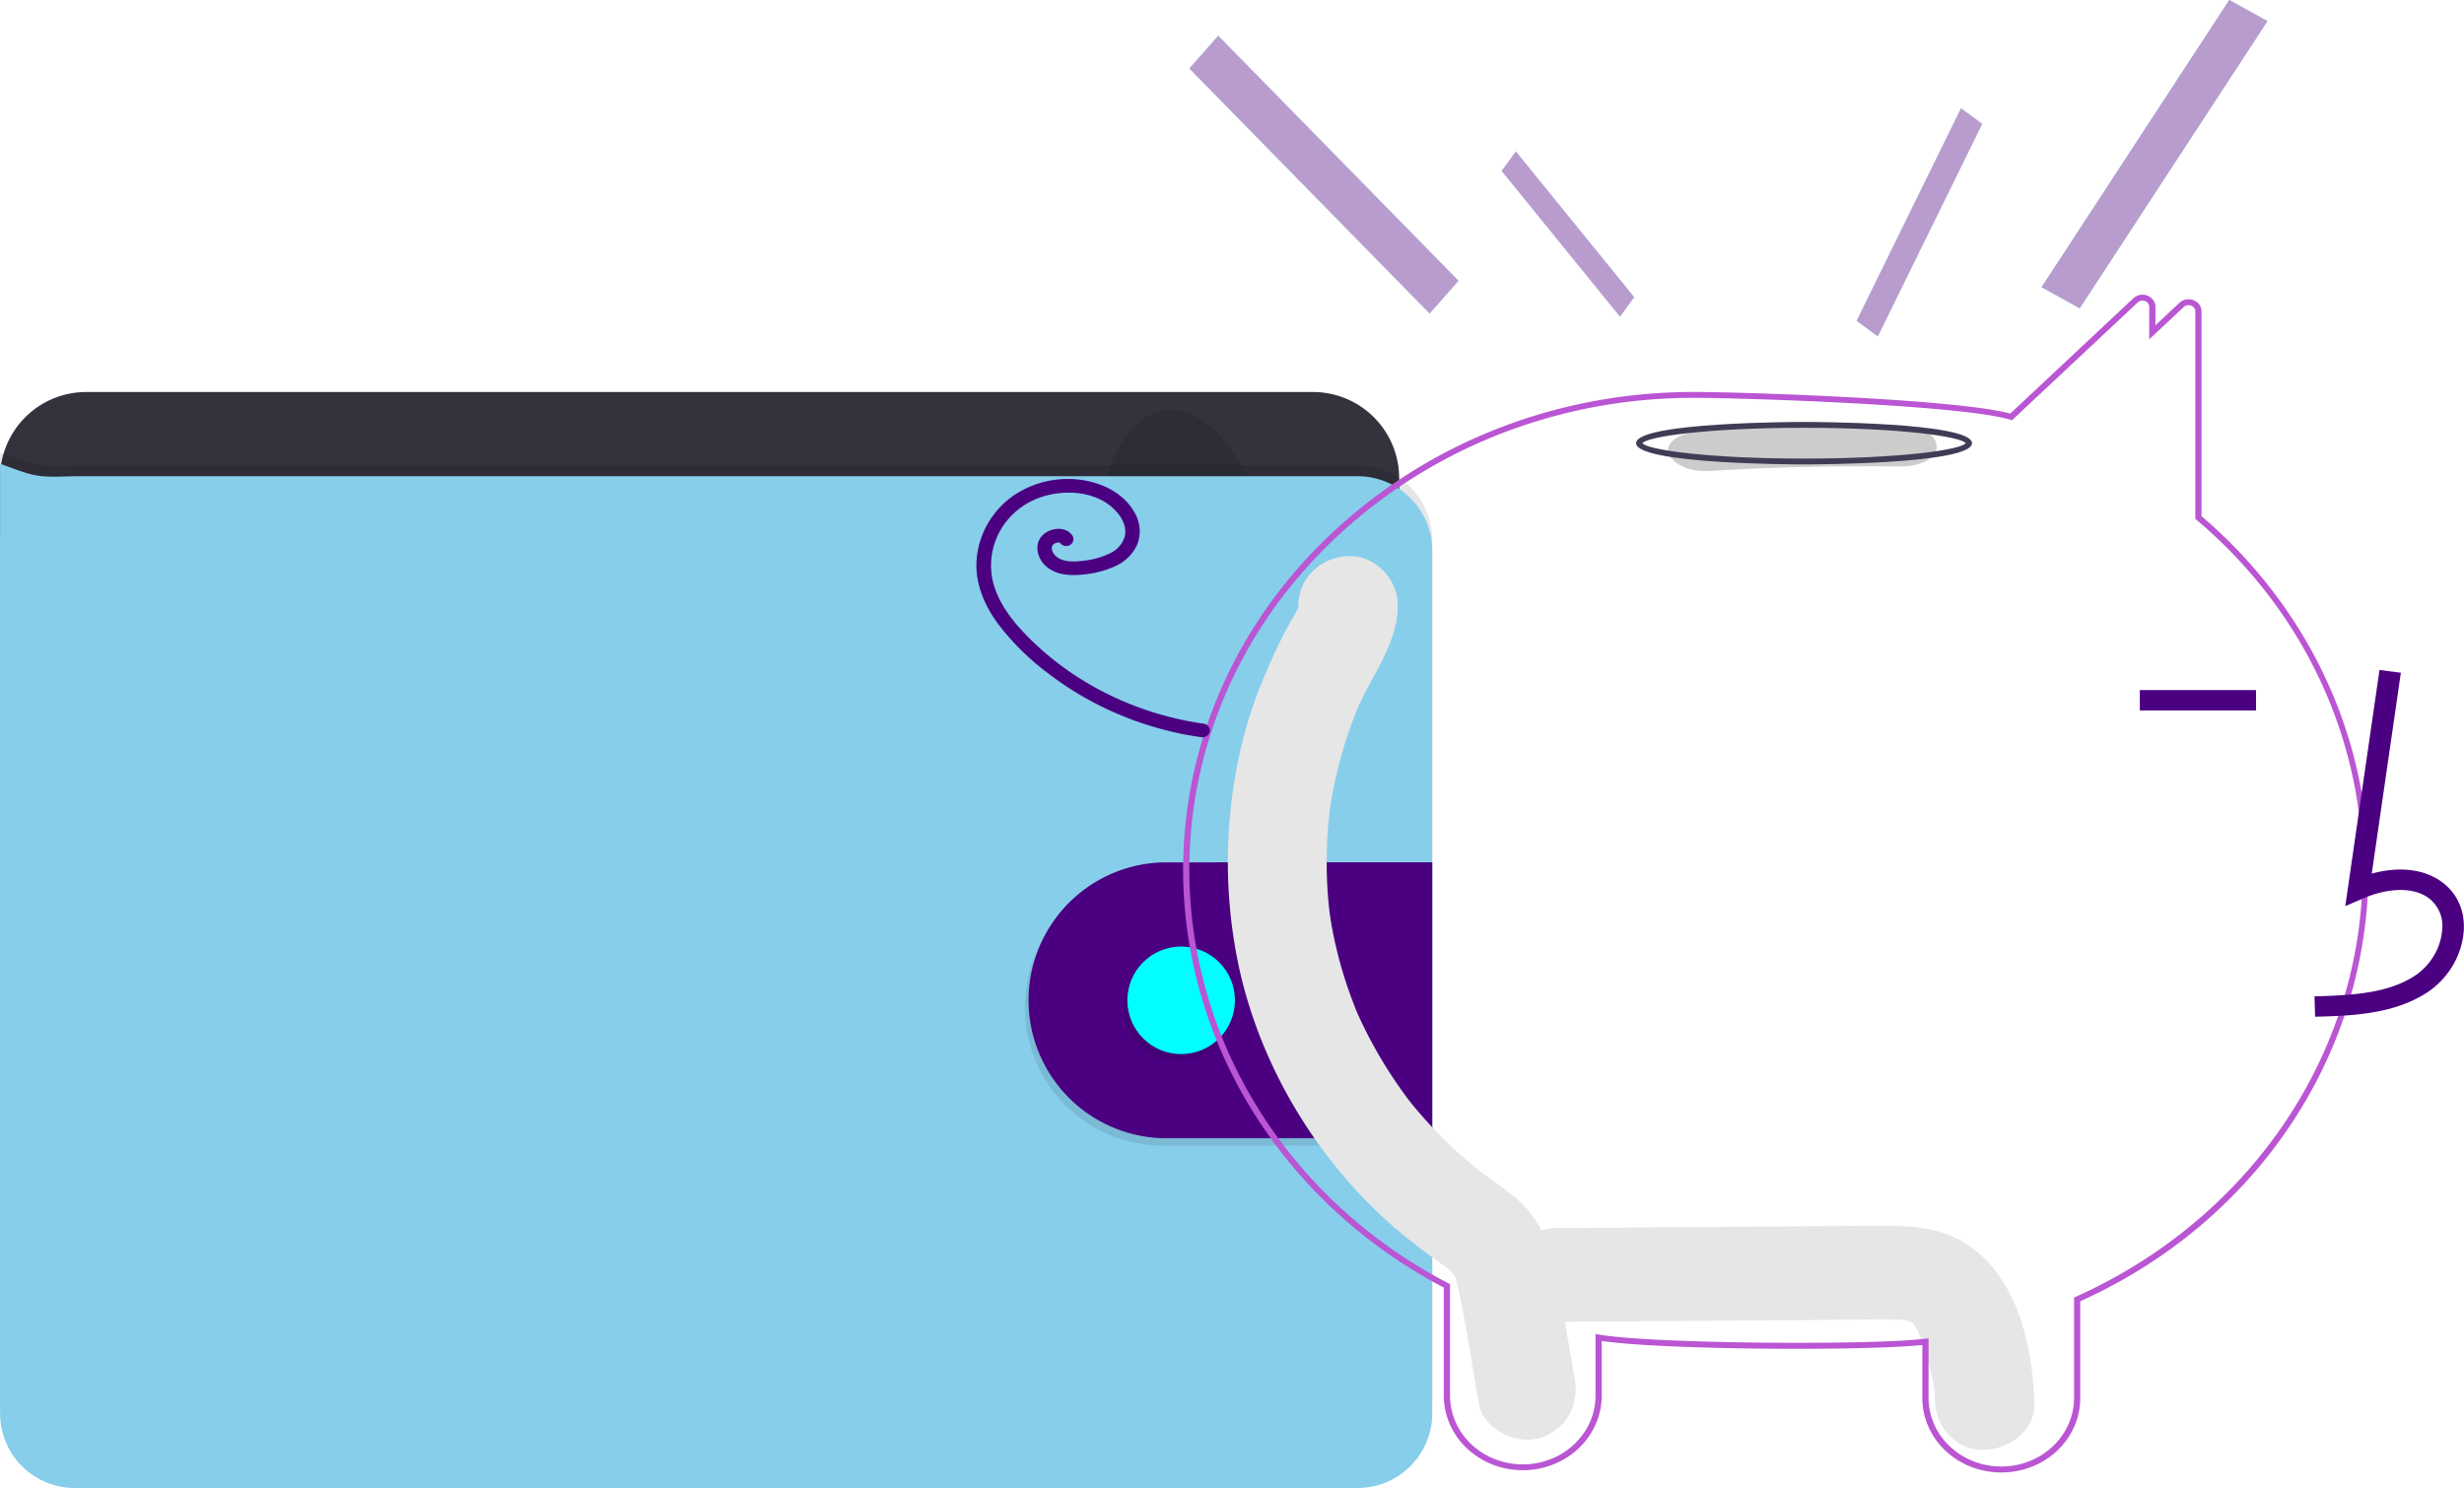 <?xml version="1.0" encoding="UTF-8" standalone="no"?>
<svg
   xmlns:dc="http://purl.org/dc/elements/1.1/"
   xmlns:cc="http://creativecommons.org/ns#"
   xmlns:rdf="http://www.w3.org/1999/02/22-rdf-syntax-ns#"
   xmlns:svg="http://www.w3.org/2000/svg"
   xmlns="http://www.w3.org/2000/svg"
   xmlns:sodipodi="http://sodipodi.sourceforge.net/DTD/sodipodi-0.dtd"
   xmlns:inkscape="http://www.inkscape.org/namespaces/inkscape"
   id="baed4b18-14ee-447f-bd84-b0265ca0ad8a"
   data-name="Layer 1"
   width="985.221"
   height="595.071"
   viewBox="0 0 985.221 595.071"
   version="1.1"
   sodipodi:docname="empty-fiddelize-invest.svg"
   inkscape:version="0.92.3 (2405546, 2018-03-11)">
  <sodipodi:namedview
     pagecolor="#ffffff"
     bordercolor="#666666"
     borderopacity="1"
     objecttolerance="10"
     gridtolerance="10"
     guidetolerance="10"
     inkscape:pageopacity="0"
     inkscape:pageshadow="2"
     inkscape:window-width="1440"
     inkscape:window-height="858"
     id="namedview240"
     showgrid="false"
     inkscape:zoom="0.62162861"
     inkscape:cx="605.49046"
     inkscape:cy="335.6282"
     inkscape:window-x="-11"
     inkscape:window-y="-11"
     inkscape:window-maximized="1"
     inkscape:current-layer="baed4b18-14ee-447f-bd84-b0265ca0ad8a" />
  <defs
     id="defs9">
    <linearGradient
       id="b6a338e9-6675-4055-aeec-b883651a73ae"
       x1="790.68"
       y1="664.41"
       x2="790.68"
       y2="175.75"
       gradientUnits="userSpaceOnUse">
      <stop
         offset="0"
         stop-color="gray"
         stop-opacity="0.25"
         id="stop2" />
      <stop
         offset="0.54"
         stop-color="gray"
         stop-opacity="0.12"
         id="stop4" />
      <stop
         offset="1"
         stop-color="gray"
         stop-opacity="0.1"
         id="stop6" />
    </linearGradient>
  </defs>
  <title
     id="title11">wallet</title>
  <path
     d="m 352.15,349.311 c 6.63,0.85 13.51,1.39 19.86,-0.67 1,-0.31 2.1,-1 2,-2 a 2.42,2.42 0 0 0 -0.45,-1 61.78,61.78 0 0 1 -6,-11.43 1,1 0 0 0 -0.37,-0.52 0.94,0.94 0 0 0 -0.64,0 c -2.93,0.77 -5.46,2.66 -8.37,3.47 a 11.9,11.9 0 0 1 -4.56,0.34 c -1.32,-0.15 -3.12,-1.24 -4.32,-1.1 0.68,4.37 2.34,8.45 2.85,12.91 z"
     id="path19"
     inkscape:connector-curvature="0"
     style="fill:#b07dde" />
  <path
     d="m 477.54,338.241 c 4.37,-3 8.9,-6.15 11.48,-10.78 a 1.87,1.87 0 0 0 0.31,-0.93 1.92,1.92 0 0 0 -0.37,-0.9 37.16,37.16 0 0 0 -9.33,-10.07 27.21,27.21 0 0 0 -5.2,4.8 c -1.1,1.16 -4.14,3 -4.17,4.77 0,1 1.16,2.16 1.7,3 0.73,1.08 1.42,2.18 2.08,3.3 0.38,0.55 3.85,6.59 3.5,6.81 z"
     id="path21"
     inkscape:connector-curvature="0"
     style="fill:#b07dde" />
  <path
     d="m 378.14,362.701 a 4.45,4.45 0 0 1 -0.8,2.9 3.93,3.93 0 0 1 -1.68,1 c -9.27,3.32 -20,-0.82 -29.25,2.45 -1.9,0.67 -3.7,1.64 -5.61,2.28 a 30.52,30.52 0 0 1 -7,1.24 c -3.27,0.31 -6.56,0.51 -9.84,0.6 a 23.66,23.66 0 0 1 -7.42,-0.65 8.91,8.91 0 0 1 -5.69,-4.51 4.33,4.33 0 0 1 -0.28,-3.21 3.46,3.46 0 0 1 0.61,-1 8.77,8.77 0 0 1 2.18,-1.77 l 3.41,-2.2 a 22.89,22.89 0 0 1 5.17,-2.74 c 1.35,-0.44 2.78,-0.63 4.15,-1 4.79,-1.4 8.45,-5.2 11.85,-8.85 l 4.64,-4.95 a 4.67,4.67 0 0 1 1.61,-1.29 4.46,4.46 0 0 1 2,-0.19 26.74,26.74 0 0 1 12.65,4.24 16.39,16.39 0 0 0 3.12,1.84 c 2.72,1.06 6.21,0.26 8.72,-1.08 1.19,-0.64 0.93,-1 1.43,-2.14 0.5,-1.14 1.72,-1.87 2.78,-0.83 a 2.94,2.94 0 0 1 0.66,1.26 c 1,3.3 0.62,6.85 0.62,10.31 a 4.54,4.54 0 0 0 0.2,1.6 9.05,9.05 0 0 0 0.91,1.48 3.37,3.37 0 0 1 0.19,0.38 10.17,10.17 0 0 1 0.67,4.83 z"
     id="path23"
     inkscape:connector-curvature="0"
     style="fill:#514e7f" />
  <path
     d="m 378.14,362.701 a 4.45,4.45 0 0 1 -0.8,2.9 3.93,3.93 0 0 1 -1.68,1 c -9.27,3.32 -20,-0.82 -29.25,2.45 -1.9,0.67 -3.7,1.64 -5.61,2.28 a 30.52,30.52 0 0 1 -7,1.24 c -3.27,0.31 -6.56,0.51 -9.84,0.6 a 23.66,23.66 0 0 1 -7.42,-0.65 8.91,8.91 0 0 1 -5.69,-4.51 4.33,4.33 0 0 1 -0.28,-3.21 3.46,3.46 0 0 1 0.61,-1 c 0.54,1.13 0.93,2.63 1.27,3.17 a 6.49,6.49 0 0 0 4.34,3.13 10.78,10.78 0 0 0 4,-0.51 c 8.4,-2.08 17.33,-2.11 25.4,-5.26 2.77,-1.09 5.41,-2.54 8.32,-3.2 2.91,-0.66 6,-0.48 9,-0.73 4.74,-0.38 9.33,-1.81 14,-2.56 a 10.17,10.17 0 0 1 0.63,4.86 z"
     id="path25"
     inkscape:connector-curvature="0"
     style="fill:#464353" />
  <path
     d="m 498.77,337.631 c -0.44,3.52 -2.67,6.55 -5.12,9.12 -2.45,2.57 -5.22,4.88 -7.17,7.84 -2.4,3.67 -3.48,8.22 -6.6,11.32 a 18.1,18.1 0 0 1 -4,2.85 27.91,27.91 0 0 1 -5.15,2.37 c -4.66,1.49 -9.68,1.15 -14.55,0.79 a 13.09,13.09 0 0 1 -4.62,-0.89 13.92,13.92 0 0 1 -1.92,-1.18 9.17,9.17 0 0 1 -3,-3 3,3 0 0 1 -0.29,-2.18 5.12,5.12 0 0 1 1.39,-2.12 33,33 0 0 1 3.52,-3.17 21.07,21.07 0 0 0 4.58,-4 12.92,12.92 0 0 0 1.77,-4 35.48,35.48 0 0 0 1.29,-7.65 24.25,24.25 0 0 1 0.53,-5.12 c 0.74,-2.64 2.7,-5 2.48,-7.73 a 1.93,1.93 0 0 1 0.1,-1.17 1.63,1.63 0 0 1 0.92,-0.57 16.3,16.3 0 0 1 4.78,-1.11 5.57,5.57 0 0 1 4.44,1.74 c 0.68,0.82 1.13,2 2.13,2.32 a 3.38,3.38 0 0 0 1.52,0.06 c 2.46,-0.25 5.06,-0.56 7,-2.15 a 8.73,8.73 0 0 0 2.9,-6.37 c 0,-0.91 -0.41,-1.86 1,-2 1.06,-0.14 1.9,1 2.44,1.7 1.95,2.61 3.95,5.34 4.68,8.52 a 2.51,2.51 0 0 1 0.89,-0.17 3.87,3.87 0 0 1 3.19,1.63 6.35,6.35 0 0 1 0.87,4.32 z"
     id="path27"
     inkscape:connector-curvature="0"
     style="fill:#514e7f" />
  <path
     d="m 498.77,337.631 c -0.44,3.52 -2.67,6.55 -5.12,9.12 -2.45,2.57 -5.22,4.88 -7.17,7.84 -2.4,3.67 -3.48,8.22 -6.6,11.32 a 18.1,18.1 0 0 1 -4,2.85 27.91,27.91 0 0 1 -5.15,2.37 c -4.66,1.49 -9.68,1.15 -14.55,0.79 a 13.09,13.09 0 0 1 -4.62,-0.89 13.92,13.92 0 0 1 -1.92,-1.18 9.17,9.17 0 0 1 -3,-3 7.31,7.31 0 0 1 3,-0.72 c 2.16,0.12 3.74,2.16 5.81,2.79 2.95,0.89 5.89,-1.19 8.88,-1.9 1.95,-0.46 4,-0.34 5.93,-1 a 14.66,14.66 0 0 0 4.39,-2.66 22.35,22.35 0 0 0 4.69,-4.52 29.05,29.05 0 0 0 2.75,-5.49 78.5,78.5 0 0 1 5.56,-10.64 7.52,7.52 0 0 1 1.13,-1.48 c 0.47,-0.43 1,-0.73 1.53,-1.11 2,-1.51 2.83,-4 3.53,-6.44 a 11.27,11.27 0 0 1 0.79,-2.15 3.87,3.87 0 0 1 3.19,1.63 6.35,6.35 0 0 1 0.95,4.47 z"
     id="path29"
     inkscape:connector-curvature="0"
     style="fill:#464353" />
  <path
     d="m 559.45,203.661 v -12.42 a 34.48,34.48 0 0 0 -34.48,-34.47 H 34.48 A 34.48,34.48 0 0 0 0,191.241 v 22.9 z"
     id="path55"
     inkscape:connector-curvature="0"
     style="fill:#33323d" />
  <ellipse
     cx="442.021"
     cy="301.155"
     rx="37.72"
     ry="80.9"
     transform="rotate(-7.1)"
     id="ellipse63"
     style="opacity:0.1" />
  <path
     d="m 572.69,215.851 v 345 a 29.83,29.83 0 0 1 -29.84,29.83 h -513 a 29.83,29.83 0 0 1 -29.82,-29.83 v -379.78 c 14.7,5.46 14.7,5.46 29.82,5 h 513 a 29.84,29.84 0 0 1 29.84,29.78 z"
     id="path75"
     inkscape:connector-curvature="0"
     style="opacity:0.1" />
  <path
     d="m 572.69,220.241 v 345 a 29.84,29.84 0 0 1 -29.84,29.83 h -513 a 29.83,29.83 0 0 1 -29.82,-29.83 v -379.79 c 14.7,5.45 14.7,5.45 29.82,5 h 513 a 29.84,29.84 0 0 1 29.84,29.79 z"
     id="path77"
     style="fill:#87ceeb"
     inkscape:connector-curvature="0" />
  <path
     d="m 571.23,347.791 v 110.33 h -107 a 55.17,55.17 0 0 1 0,-110.33 z"
     id="path79"
     inkscape:connector-curvature="0"
     style="opacity:0.1" />
  <path
     d="m 572.69,344.851 v 110.35 h -107 a 55.17,55.17 0 0 1 0,-110.33 z"
     id="path81"
     style="fill:#4b0082"
     inkscape:connector-curvature="0" />
  <circle
     cx="470.82"
     cy="402.961"
     r="21.51"
     id="circle83"
     style="opacity:0.1" />
  <circle
     cx="472.28"
     cy="400.041"
     r="21.51"
     id="circle85"
     style="fill:#00ffff" />
  <g
     id="g1371"
     transform="matrix(1.241,0,0,1.172,274.565,-110.489)">
    <path
       id="path1289"
       transform="translate(-229.662,-151.412)"
       d="m 651.612,679.719 c -5.122,-7.172 -12.055,-12.419 -20.771,-14.383 -7.601,-1.713 -15.416,-1.421 -23.142,-1.361 l -97.692,0.753 c -8.367,0.065 -16.389,7.313 -16,16 0.386,8.614 7.032,16.069 16,16 q 42.926,-0.331 85.851,-0.662 c 6.747,-0.052 13.497,-0.174 20.244,-0.152 1.515,0.005 3.024,0.085 4.538,0.102 0.367,0.004 0.631,9.1e-4 0.818,-0.007 0.047,0.014 0.086,0.027 0.147,0.044 0.79,0.217 1.6,0.366 2.394,0.572 -0.278,0.008 0.515,0.503 0.914,0.671 0.055,0.108 0.171,0.299 0.366,0.595 0.272,0.51 1.077,2.059 1.11,2.01 a 71.762,71.762 0 0 1 2.987,9.393 c 1.859,7.047 2.268,8.52 2.536,15.132 0.338,8.352 7.117,16.398 16,16 8.379,-0.375 16.363,-7.042 16,-16 -0.611,-15.094 -3.261,-32.05 -12.3,-44.708 z"
       inkscape:connector-curvature="0"
       style="fill:#e6e6e6" />
    <path
       id="path1291"
       transform="translate(-229.662,-151.412)"
       d="m 515.749,715.825 c -1.835,-11.12 -3.635,-22.246 -5.505,-33.36 -1.898,-11.274 -5.774,-21.598 -14.548,-28.997 -2.344,-1.977 -4.775,-3.823 -7.216,-5.663 -0.858,-0.647 -1.715,-1.295 -2.563,-1.956 -0.051,-0.04 -0.083,-0.064 -0.127,-0.099 -0.093,-0.08 -0.205,-0.176 -0.355,-0.303 -3.657,-3.095 -7.19,-6.327 -10.556,-9.763 q -4.483,-4.577 -8.575,-9.545 -1.022,-1.241 -2.019,-2.504 c -0.114,-0.145 -0.729,-0.94 -1.135,-1.459 -0.377,-0.519 -1.066,-1.457 -1.182,-1.621 q -1.164,-1.646 -2.286,-3.322 a 156.126,156.126 0 0 1 -13.187,-24.115 q -0.547,-1.251 -1.068,-2.517 c -0.093,-0.258 -0.214,-0.588 -0.374,-1.029 -0.741,-2.038 -1.481,-4.074 -2.159,-6.137 q -2.16,-6.571 -3.714,-13.336 -0.768,-3.34 -1.383,-6.715 -0.317,-1.735 -0.593,-3.478 c -0.03,-0.193 -0.21,-1.446 -0.316,-2.154 -0.078,-0.712 -0.224,-1.972 -0.243,-2.166 q -0.176,-1.756 -0.312,-3.516 -0.307,-3.96 -0.415,-7.933 -0.185,-7.061 0.253,-14.122 c 0.166,-2.645 0.402,-5.282 0.693,-7.915 0.018,-0.162 0.031,-0.29 0.044,-0.406 0.018,-0.118 0.038,-0.251 0.062,-0.417 0.215,-1.455 0.442,-2.908 0.695,-4.356 a 159.294,159.294 0 0 1 3.739,-16.313 q 1.088,-3.809 2.363,-7.555 0.568,-1.663 1.173,-3.314 c -0.026,0.071 1.182,-3.016 1.198,-3.119 4.795,-11.329 12.638,-21.657 12.648,-34.526 0.007,-8.713 -7.364,-17.06 -16,-16.657 a 16.625,16.625 0 0 0 -16,16.657 c 0,0.196 -0.001,0.363 -0.001,0.525 -0.081,0.271 -0.148,0.498 -0.208,0.698 -0.935,2.032 -2.081,3.963 -3.107,5.944 -2.811,5.423 -5.209,11.025 -7.488,16.708 a 159.825,159.825 0 0 0 -8.529,28.628 182.098,182.098 0 0 0 -0.968,65.04 c 6.204,37.813 26.662,74.009 55.103,98.339 2.468,2.111 4.997,4.152 7.549,6.151 1.056,0.827 2.121,1.639 3.191,2.446 0.506,0.381 2.602,2.034 1.68,1.233 1.982,1.692 2.817,2.543 3.326,3.789 0.074,0.288 0.174,0.678 0.311,1.211 0.359,1.405 0.7,2.808 0.983,4.233 2.476,12.451 4.196,25.112 6.264,37.644 1.421,8.611 12.022,14.215 19.682,11.634 8.916,-3.004 12.698,-11.264 11.175,-20.491 z"
       inkscape:connector-curvature="0"
       style="fill:#e6e6e6" />
    <path
       id="path1293"
       transform="translate(-229.662,-151.412)"
       d="m 653.23,748.12 a 25.374,25.374 0 0 1 -25.44,-25.25 v -18.251 c -19.109,2.139 -84.543,1.644 -103.3,-1.37 v 18.892 a 25.441,25.441 0 0 1 -50.88,0 v -37.092 a 163.307,163.307 0 0 1 -84,-142.388 c 0,-49.83 22.583,-96.314 61.959,-127.534 a 164.075,164.075 0 0 1 89.323,-35.173 c 4.427,-0.347 8.881,-0.523 13.239,-0.523 15.352,0 84.619,2.372 101.998,7.372 L 695.756,347.48 a 4.16,4.16 0 0 1 4.55,-0.907 4.1,4.1 0 0 1 2.584,3.847 v 6.252 l 7.716,-7.642 a 4.151,4.151 0 0 1 4.546,-0.908 4.102,4.102 0 0 1 2.587,3.848 v 69.865 a 162.759,162.759 0 0 1 -39.07,267.866 v 33.169 A 25.374,25.374 0 0 1 653.23,748.12 Z m -23.44,-45.77 v 20.52 a 23.441,23.441 0 0 0 46.88,0 V 688.438 l 0.571,-0.271 a 162.456,162.456 0 0 0 66.531,-58.182 160.325,160.325 0 0 0 -27.699,-206.96 l -0.332,-0.298 v -70.757 a 2.103,2.103 0 0 0 -1.342,-1.996 2.149,2.149 0 0 0 -2.381,0.473 l -11.127,11.021 v -11.048 a 2.103,2.103 0 0 0 -1.342,-1.996 2.154,2.154 0 0 0 -2.385,0.477 l -40.476,40.164 -0.575,-0.18 c -16.156,-5.057 -86.513,-7.454 -101.982,-7.454 -4.306,0 -8.707,0.174 -13.082,0.517 a 162.075,162.075 0 0 0 -88.237,34.746 c -38.895,30.838 -61.202,76.751 -61.202,125.967 A 161.315,161.315 0 0 0 475.094,683.585 l 0.516,0.286 v 38.27 a 23.441,23.441 0 0 0 46.88,0 v -21.286 l 1.185,0.223 c 16.856,3.171 87.832,3.671 104.985,1.421 z"
       inkscape:connector-curvature="0"
       style="fill:#ba55d3" />
    <path
       id="path1307"
       transform="translate(-229.662,-151.412)"
       d="M 396.51,492.671 A 98.108,98.108 0 0 1 357.388,477.878 95.527,95.527 0 0 1 341.214,464.65 c -4.828,-4.924 -9.447,-10.521 -11.838,-17.079 a 25.299,25.299 0 0 1 0.331,-18.769 24.334,24.334 0 0 1 13.169,-13.126 c 5.99,-2.389 13.226,-2.644 19.055,-0.028 a 17.089,17.089 0 0 1 6.964,5.606 11.435,11.435 0 0 1 1.81,3.758 7.674,7.674 0 0 1 0.09,3.759 9.016,9.016 0 0 1 -4.774,5.723 24.068,24.068 0 0 1 -8.152,2.486 c -2.86,0.39 -6.969,0.745 -9.268,-1.551 a 4.669,4.669 0 0 1 -1.093,-1.611 3.114,3.114 0 0 1 -0.172,-1.458 c -0.034,0.217 0.139,-0.472 0.129,-0.445 -0.036,0.102 -0.194,0.35 0.03,-0.031 a 3.397,3.397 0 0 1 0.233,-0.363 c -0.076,0.098 -0.243,0.262 0.055,-0.019 a 1.962,1.962 0 0 1 0.914,-0.564 c 0.138,-0.04 0.279,-0.072 0.418,-0.11 0.353,-0.096 -0.352,0.005 0.009,-0.006 0.139,-0.004 0.28,-0.001 0.419,-0.007 0.354,-0.016 -0.349,-0.097 -0.01,-0.011 0.132,0.033 0.262,0.066 0.392,0.106 0.282,0.089 -0.2,-0.207 -0.009,0.015 0.224,0.259 -0.235,-0.252 0.019,-10e-4 a 4.624,4.624 0 0 1 0.358,0.394 2.359,2.359 0 0 0 3.315,0 2.399,2.399 0 0 0 0,-3.315 c -2.311,-2.865 -6.877,-2.157 -9.215,0.264 -2.982,3.088 -1.801,7.983 1.1,10.678 3.284,3.051 7.934,3.263 12.158,2.751 a 29.817,29.817 0 0 0 10.269,-2.902 14.398,14.398 0 0 0 7.024,-7.588 13.174,13.174 0 0 0 -1.056,-10.769 c -3.729,-7.011 -11.452,-10.606 -19.084,-11.228 a 29.812,29.812 0 0 0 -21.819,7.163 30.154,30.154 0 0 0 -9.888,20.075 c -0.666,7.996 2.436,15.761 6.959,22.214 a 84.627,84.627 0 0 0 16.779,17.353 102.473,102.473 0 0 0 42.812,20.191 q 2.792,0.577 5.615,0.988 a 2.421,2.421 0 0 0 2.883,-1.637 2.361,2.361 0 0 0 -1.637,-2.883 z"
       inkscape:connector-curvature="0"
       style="fill:#4b0082" />
    <path
       id="path1309"
       transform="translate(-229.662,-151.412)"
       d="m 619.895,390.794 q -30.663,-0.433 -61.133,1.556 c -6.943,0.453 -12.951,2.907 -12.951,7.032 0,3.449 5.96,7.489 12.951,7.032 q 30.454,-1.989 61.133,-1.556 c 16.674,0.235 16.664,-13.829 0,-14.064 z"
       inkscape:connector-curvature="0"
       style="fill:#cccccc" />
    <path
       id="path1311"
       transform="translate(-229.662,-151.412)"
       d="m 589.682,404.162 c -2.209,0 -54.106,-0.083 -54.106,-7.251 0,-7.168 51.896,-7.25 54.106,-7.25 2.209,0 54.106,0.083 54.106,7.25 0,7.168 -51.896,7.251 -54.106,7.251 z m -52.076,-7.251 c 1.42,2.173 20.496,5.251 52.076,5.251 31.58,0 50.656,-3.078 52.076,-5.251 -1.42,-2.173 -20.496,-5.25 -52.076,-5.25 -31.58,0 -50.656,3.078 -52.076,5.251 z"
       inkscape:connector-curvature="0"
       style="fill:#3f3d56" />
    <path
       id="path1313"
       transform="translate(-229.662,-151.412)"
       d="m 754.336,592.612 c 11.488,-0.319 25.786,-0.718 36.801,-8.764 a 28.262,28.262 0 0 0 11.121,-21.103 c 0.225,-6.355 -2.071,-11.901 -6.465,-15.614 -5.753,-4.861 -14.154,-6.002 -23.207,-3.341 l 9.38,-68.548 -6.886,-0.943 -11.027,80.587 5.75,-2.639 c 6.666,-3.058 15.817,-4.614 21.504,0.192 a 12.215,12.215 0 0 1 4.006,10.062 21.361,21.361 0 0 1 -8.275,15.735 c -8.572,6.261 -19.969,7.069 -32.895,7.43 z"
       inkscape:connector-curvature="0"
       style="fill:#4b0082" />
    <rect
       id="rect1315"
       height="6.95"
       width="37.432"
       y="329.741"
       x="468.203"
       style="fill:#4b0082" />
  </g>
  <rect
     style="opacity:0.387;fill:#4b0082;fill-opacity:1;fill-rule:nonzero;stroke:#47ffff;stroke-width:0.072;stroke-miterlimit:4;stroke-dasharray:none;stroke-opacity:1"
     id="rect1373"
     width="137.303"
     height="17.521"
     x="375.896"
     y="-338.85"
     transform="matrix(0.7,0.714,-0.661,0.75,0,0)" />
  <rect
     style="opacity:0.387;fill:#4b0082;fill-opacity:1;fill-rule:nonzero;stroke:#47ffff;stroke-width:0.072;stroke-miterlimit:4;stroke-dasharray:none;stroke-opacity:1"
     id="rect1373-6"
     width="137.303"
     height="17.521"
     x="-433.741"
     y="-765.926"
     transform="matrix(-0.547,0.837,-0.874,-0.485,0,0)"
     inkscape:transform-center-x="-238.08429"
     inkscape:transform-center-y="-54.69504" />
  <rect
     style="opacity:0.387;fill:#4b0082;fill-opacity:1;fill-rule:nonzero;stroke:#47ffff;stroke-width:0.04;stroke-miterlimit:4;stroke-dasharray:none;stroke-opacity:1"
     id="rect1373-5"
     width="75.157"
     height="9.684"
     x="543.439"
     y="-447.017"
     transform="matrix(0.63,0.776,-0.59,0.808,0,0)" />
  <rect
     style="opacity:0.387;fill:#4b0082;fill-opacity:1;fill-rule:nonzero;stroke:#47ffff;stroke-width:0.047;stroke-miterlimit:4;stroke-dasharray:none;stroke-opacity:1"
     id="rect1373-6-7"
     width="94.704"
     height="10.584"
     x="-438.011"
     y="-745.575"
     transform="matrix(-0.441,0.898,-0.804,-0.594,0,0)"
     inkscape:transform-center-x="-132.31097"
     inkscape:transform-center-y="-40.453803" />
</svg>
